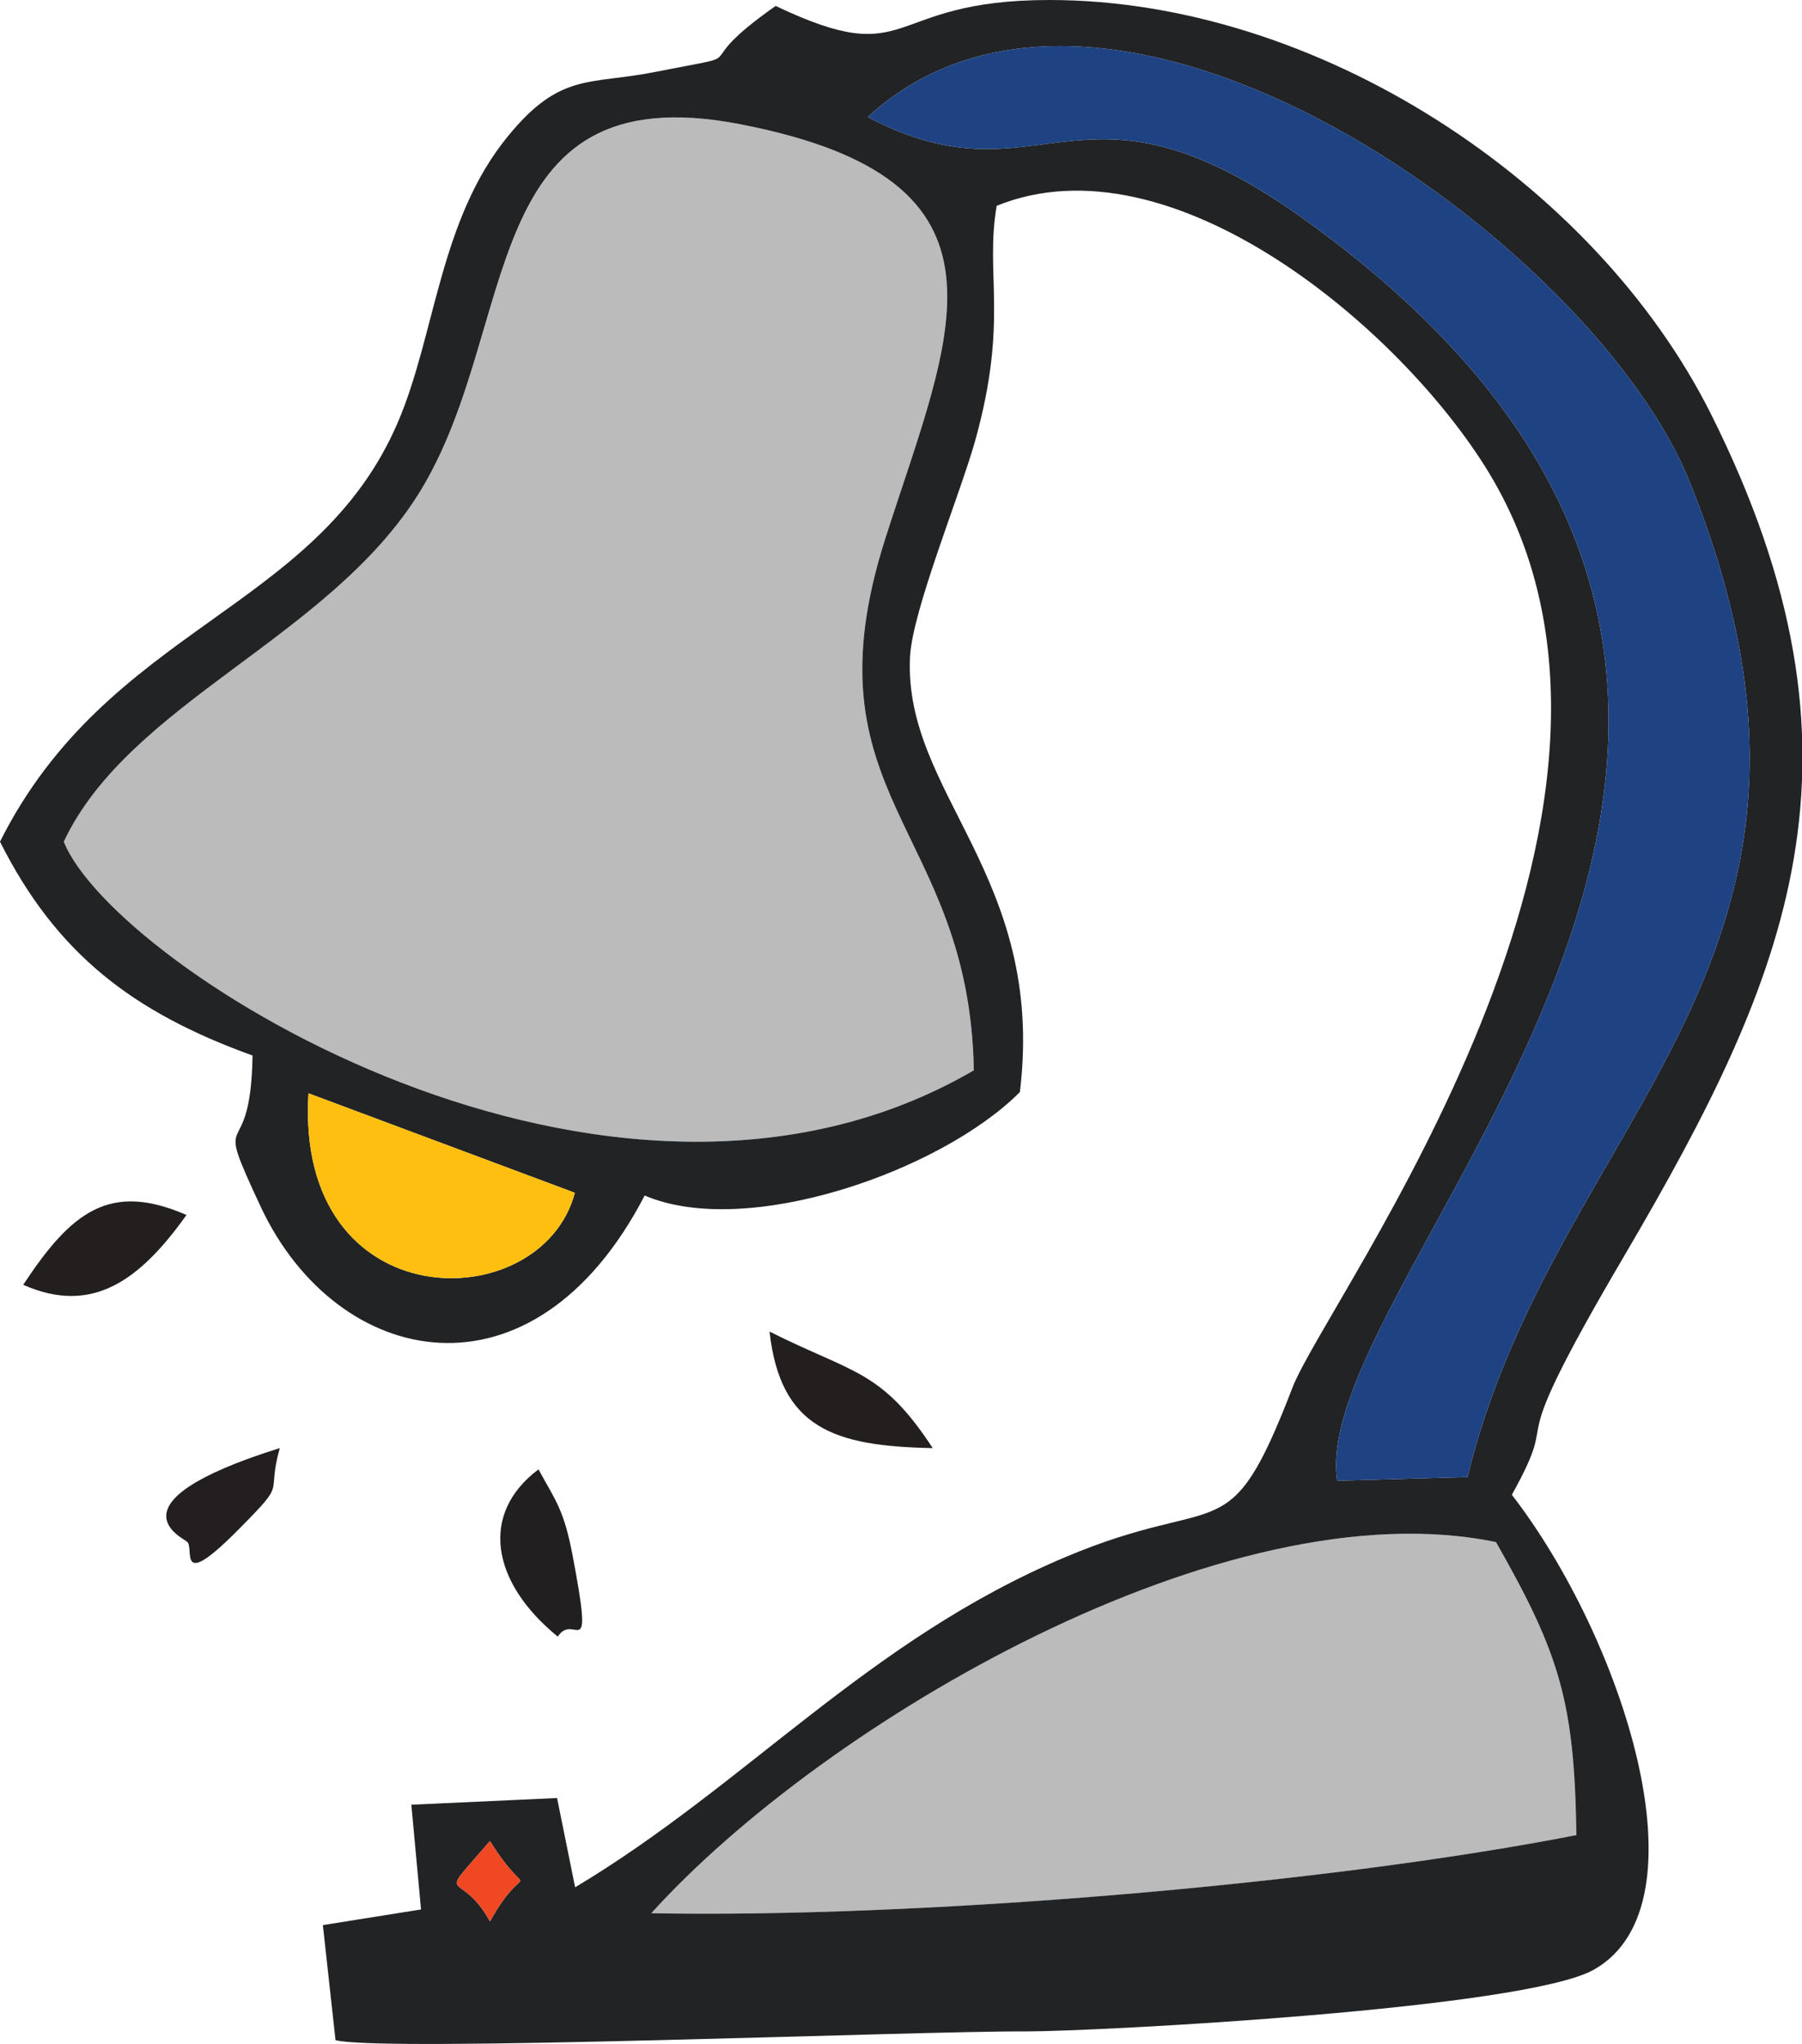 <svg xmlns="http://www.w3.org/2000/svg" viewBox="0 0 206.51 234.18"><defs><style>.a{fill:#231f1f;}.a,.b,.c,.d,.e,.f,.g,.h{fill-rule:evenodd;}.b{fill:#bbb;}.c{fill:#222325;}.d{fill:#1e4282;}.e{fill:#febf10;}.f{fill:#221f20;}.g{fill:#231e20;}.h{fill:#ef4823;}</style></defs><path class="a" d="M2.66,147.2c7.94,3.52,13.41-.56,18.71-8C12.59,135.38,8.19,138.81,2.66,147.2Z"/><path class="a" d="M106.89,165.91c-5.89-9-9.12-8.53-18.7-13.35C89.43,163.64,95.56,165.69,106.89,165.91Z"/><path class="b" d="M7.31,96.43c5.76,14.43,62.62,50.46,104.29,26.2-.48-28-19.67-31.18-10.12-61,7.51-23.5,16.5-41-16.67-47.4-30.5-5.87-25,23.16-36.68,42.09C37.81,73.11,14.85,80.39,7.31,96.43Z"/><path class="b" d="M74.64,219.2c30.24.57,76.56-3.17,106-8.95-.2-15.25-1.9-20.73-9.21-33.57C140.54,170.25,94.34,197.4,74.64,219.2Z"/><path class="c" d="M56.15,210.93c4.85,7.79,4.37,1.33,0,9.21C52.7,213.82,49.69,218.44,56.15,210.93Zm18.49,8.27c19.7-21.8,65.9-48.95,96.8-42.52,7.31,12.84,9,18.32,9.21,33.57C151.2,216,104.88,219.77,74.64,219.2Zm-8.76-82.54c-3.83,14.46-32.12,14.65-30.53-11.4ZM7.31,96.43c7.54-16,30.5-23.32,40.82-40.11,11.65-18.93,6.18-48,36.68-42.09C118,20.64,109,38.13,101.48,61.63c-9.55,29.82,9.64,33,10.12,61C69.93,146.89,13.07,110.86,7.31,96.43Zm145.93,73.22c-3.68-24.4,74.61-88.72-4.19-144.82-25.63-18.23-29.6-.93-49.61-11.42C127.11-12,182.55,27.84,193.58,55.08c22.25,55.05-15.31,72.59-25.4,114.15ZM0,96.43C6.46,109.3,15.28,116,28.94,120.93c-.2,13.38-4.87,4.93,1,17.46,8.73,18.45,31.15,23.24,43.94-1.42,11.68,5,33.93-2.75,43-11.85,3-24.77-13.38-34.16-12.59-49.89.29-5.33,5.7-18.48,7.46-24.72,3.86-13.83,1.11-19,2.47-26.93,20-8.13,46.31,14,56.38,30.53C194.23,93,152.05,148.71,148.11,159c-7.37,19.13-7.94,11.76-26.05,19.41-22.59,9.53-36.48,26.05-56.15,37.82L63.84,206l-16.7.77,1.11,12L37,220.56l1.45,13.18c5.3,1.42,66.73-1.07,79.17-1,8.19,0,57.12-2.58,65.05-7.08,13.24-7.49,3.26-38-9.41-54.4,6.27-11.31-2.15-1.84,13-27.58,18.73-31.95,29.51-56.92,9.81-96.26C182.72,20.81,150.89,0,120.27,0,101,0,104.88,8.28,88.89.68c-10.94,7.68-1.33,5.1-14,7.6-7.34,1.44-10.71,0-16.69,7.34-7.86,9.58-8.28,22.7-12.62,32.8C36.26,70.07,12.42,71.69,0,96.43Z"/><path class="d" d="M99.44,13.41c20,10.49,24-6.81,49.61,11.42,78.8,56.1.51,120.42,4.19,144.82l14.94-.42c10.09-41.56,47.65-59.1,25.4-114.15C182.55,27.84,127.11-12,99.44,13.41Z"/><path class="e" d="M65.88,136.66l-30.53-11.4C33.76,151.31,62.05,151.12,65.88,136.66Z"/><path class="f" d="M63.92,187.51c1.9-2.95,4.2,3.83,1.7-9.3-1-5.21-1.87-6.15-3.91-9.86C55,173.37,56.21,181.22,63.92,187.51Z"/><path class="g" d="M21.37,176.6c1.08.48-1.44,6.15,6.1-1.5,5.58-5.64,3-3.43,4.59-9.19C11.76,172.26,21.26,176.32,21.37,176.6Z"/><path class="h" d="M56.15,220.14c4.37-7.88,4.85-1.42,0-9.21C49.69,218.44,52.7,213.82,56.15,220.14Z"/></svg>